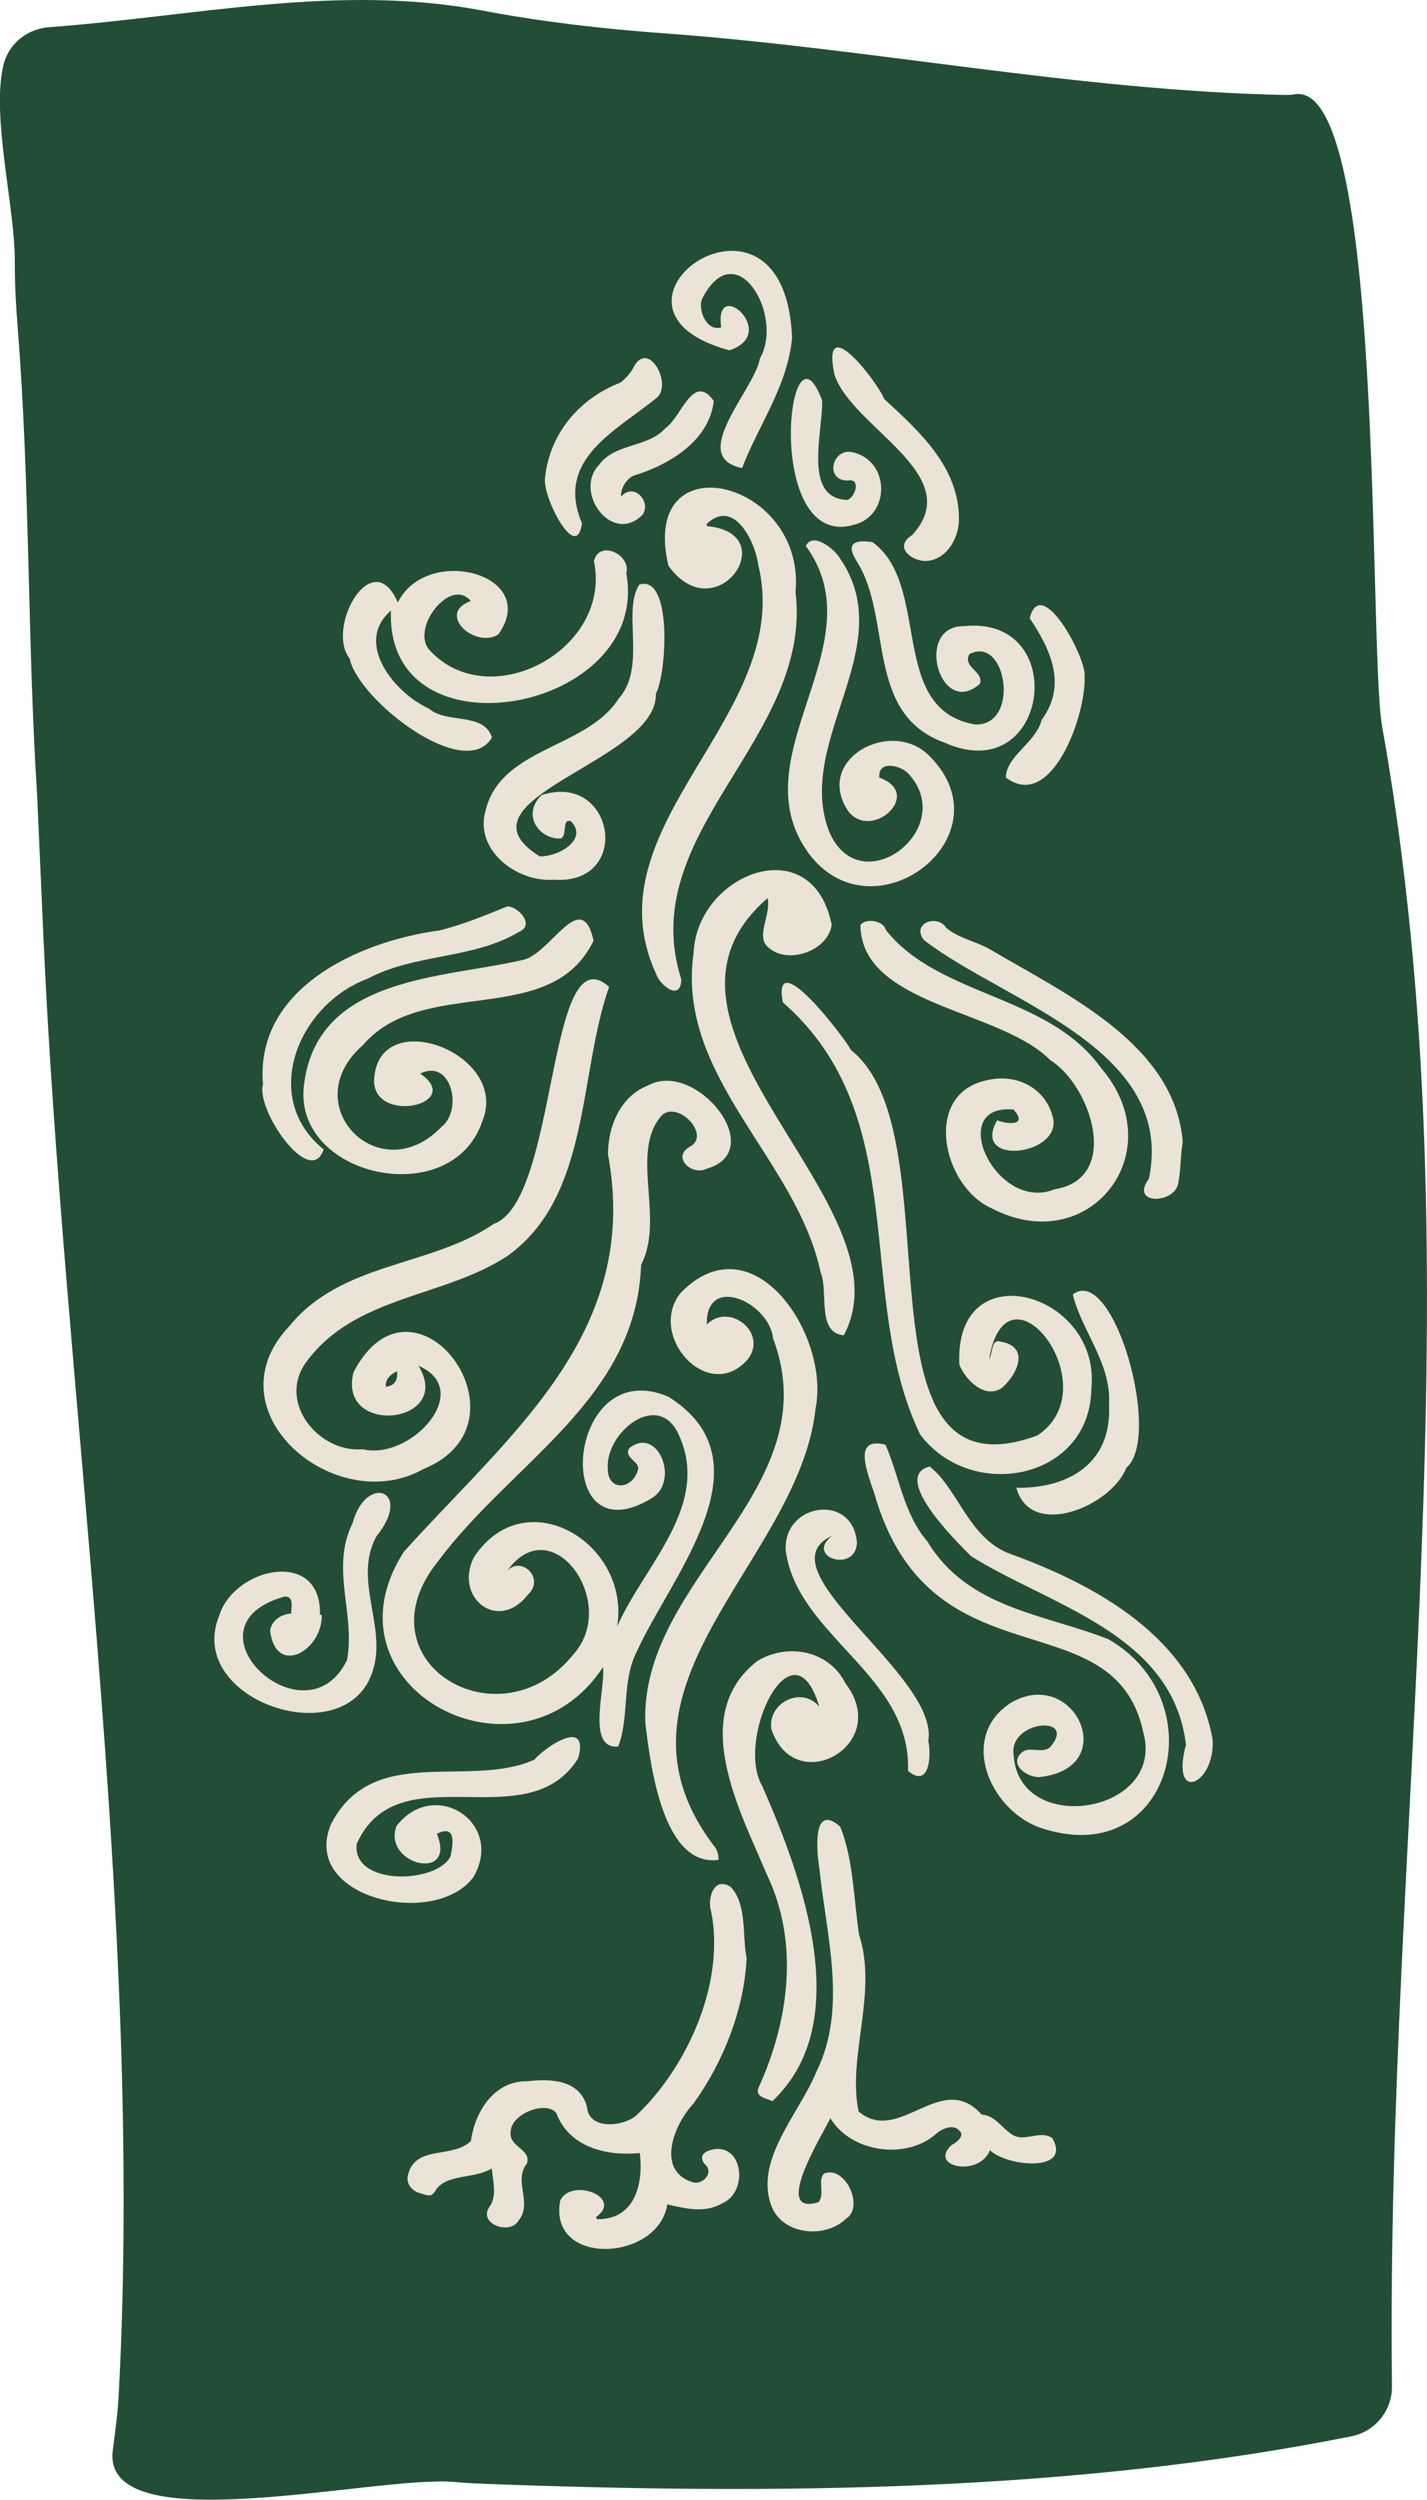 <?xml version="1.0" encoding="UTF-8"?>
<svg id="Layer_2" xmlns="http://www.w3.org/2000/svg" viewBox="0 0 164.58 288.18">
  <defs>
    <style>
      .cls-1 {
        fill: #214e34;
      }

      .cls-2 {
        fill: #ebe3d6;
      }
    </style>
  </defs>
  <g id="Layer_1-2" data-name="Layer_1">
    <g>
      <path class="cls-1" d="M4.29,91.82c-1.15-17.96-.81-35.97-2.24-53.89-.2-2.56-.35-5.12-.34-7.69.04-6.3-2.74-16.78-1.31-22.76C.99,5.04,3.15,3.32,5.64,3.14,22.63,1.87,39.01-1.93,55.65,1.22c6.86,1.3,13.81,2.1,20.77,2.61,24.02,1.73,47.81,6.62,71.81,7.12.34,0,.68,0,1.02-.07,10.49-2.02,8.55,62.96,10.13,72.73-.21,0,.21,0,0,0,11.39,63.64.39,127.56,1.16,191.49.03,2.79-1.93,5.22-4.67,5.77-32.18,6.44-66.62,6.73-99.65,5.49-1.26-.05-2.52-.1-3.78-.22-9.01-.84-40.82,7.1-39.43-3.66.27-2.13.57-4.25.68-6.39,2.95-55.02-6.38-115.83-8.69-168.24"/>
      <g>
        <path class="cls-2" d="M69.57,192.16c-9.66,14.77-33.02,2.29-22.98-13.28,12.27-13.62,27.35-25.2,23.53-45.81.01-3.27,1.44-6.69,4.63-7.94,5.51-3.01,14.05,7.59,6.69,9.63-1.69.8-3.95-1.36-1.93-2.53,2.6-1.29-1.3-5.43-3.2-3.63-3.73,4.25.4,11.89-2.37,17.21-.54,15.52-14.9,22.76-23.36,34.11-9.41,11.57,7.02,21.49,15.57,10.78,5.49-6.12-3.03-17.57-8.14-8.84,1.44-3.14,5.13-.1,2.86,2-3.43,4.4-8.54.31-6.22-4.32,5.91-8.97,18.09-1.65,16.53,7.97,3.11-7.1,11.01-14.07,6.99-22.34-2.44-4.87-8.42.09-8.07,4.19.01,2.6,2.84,2.37,3.46.14.4-.98-1.77-1.44-.94-2.59,3.3-2.52,5.81,3.88,2.53,5.82-11.75,7.11-9.88-16.8,1.95-11.7,11.95,7.51.28,20.65-3.67,29.4-1.75,3.44-.81,7.48-2.13,10.92-3.71.33-1.45-6.66-1.75-9.18Z"/>
        <path class="cls-2" d="M41.84,167.08c5.57,1.32,12.93-6.83,6.43-9.62,4.13,6.75-9.4,8.19-7.5.74,6.98-13.38,21.23,5.79,8.1,11.14-10.17,5.76-24.83-6.63-15.51-16.44,6.04-7.46,16.34-6.82,23.58-11.8,7.5-2.66,6.09-33.77,13.31-27.33-3.55,10.1-2.13,24.14-11.68,30.99-7.28,4.85-17.53,4.54-23.2,12.2-3.47,4.61,1.33,10.55,6.46,10.12ZM45.81,158.08c-.94.43-1.38,1.05-1.3,1.8.99-.17,1.34-.63,1.3-1.8Z"/>
        <path class="cls-2" d="M76.96,254.13c-1.02,6.64-13.83,7.22-12.34-.47,1.32-2.63,7.33-.37,4.13,1.93.03.08.06.17.09.25,4.36.07,5.4-4.01,4.95-7.63-3.83.39-8.14-.65-9.63-4.6-1.14-1.48-5.18.04-5.26,2.11-.28,1.8,2.39,2.01,1.88,3.69-1.63,2.02.66,4.49-.93,6.53-.99,1.84-4.82.42-3.37-1.57.88-1.25.34-3.06.24-4.38-1.92,1.19-4.95.63-6.34,2.31-.49.9-.77.93-1.73.6-1.08-.22-1.9-1.11-1.58-2.23.92-3.43,5.06-1.76,7.24-3.84.46-3.39,2.69-6.98,6.52-6.89,2.58-.3,6.06-.24,6.87,2.97.2,2.69,4.19,2.26,5.67.98,5.75-5.4,10.27-15.07,8.67-23.43-.5-1.45.21-4.23,2.24-2.92,1.91,2.05,1.3,5.57,1.83,8.2-.29,5.96-2.68,11.97-6.14,16.79-2.24,2.36-4.39,7.76-.04,9.06,1.21.3,2.45-1.19,1.35-2.1-.55-.65-.37-1.23.44-1.55,3.92-1.36,4.75,4.67,1.62,6.05-2.02,1.18-4.13.65-6.38.15Z"/>
        <path class="cls-2" d="M81.51,152.7c2.61-2.61,7.05.94,4.77,3.97-4.57,5.3-11.72-2.72-7.78-7.62,8.35-8.56,17.27,4.92,15.56,13.33-1.88,17.72-25.93,32.11-11.52,50.68.22.39.38.93.31,1.36-6.37.83-7.83-10.82-8.42-15.76-.66-16.68,21.31-26.88,14.73-44.37-.43-4.15-7.78-7.51-7.64-1.59Z"/>
        <path class="cls-2" d="M114.1,156.67c.42-.79.23-2.34,1.31-2,3.36.56,2.01,3.7.15,5.33-1.97,1.35-4.19-.9-4.91-2.65-.69-13.14,16.35-8.43,15.22,2.74-.15,10.55-13.89,13.12-19.75,5.28-7.68-15.98-.66-36.57-15.84-49.82-1.23-6.77,6.93,3.78,7.88,5.52,12.3,9.76-.67,52.56,21.48,44.42,8.41-5.57-3.52-21-5.56-8.81Z"/>
        <path class="cls-2" d="M81.58,60.66c8.88.85.99,12.18-4.49,4.56-3.42-14.53,15.87-9.97,14.66,3.04,2.02,16.84-18.6,27.65-13.18,44.62,0,2.61-2.43.8-2.92-.64-7.88-17.24,16.09-29.81,11.79-47.17-.36-2.7-2.83-7.69-5.96-4.64.03.08.07.16.1.24Z"/>
        <path class="cls-2" d="M120.2,204.83c-1.47.33-3.89-1.33-2.45-2.7.89-.95,2.33.12,3.35-.69,3.27-3.8-4.75-3.12-4.2.82.51,9.53,17.51,6.86,14.97-2.51-3.31-15.52-24.01-5.35-30.76-26.66-.53-2.19-3.34-7.65,1.01-6.54,1.54,3.43,2.09,8,4.83,11.14,4.68,7.76,13.39,8.33,20.93,11.31,12.51,7.27,7.08,26.99-8.1,21.64-5.79-2.2-9.22-10.58-3.1-14.39,7.21-4.08,12.58,7.37,3.51,8.58-.02-.08.02.08,0,0Z"/>
        <path class="cls-2" d="M114.17,247.89c-1.25,3.17-7.2,1.9-4.4-.61.76-.39,1.27-1.01,1.05-1.43-.7-1.14-2.23-.47-2.97.25-3.44,2.91-9.7,2.04-12.08-1.9-.99,2.03-6.79,11.34-1.38,9.68.8-.91-.15-2.56.66-3.31,2.48-.96,4.65,3.91,2.53,5.21-2.47,2.39-7.49,1.86-8.66-1.61-1.87-5.25,3.29-10.56,5.22-15.29,3.63-7.3,1.17-15.66.38-23.33-.33-2-.9-7.82,2.38-4.97,1.53,3.77,1.56,8.38,2.18,12.46,2.19,6.72-1.39,14.08-.05,20.39,4.69,3.94,9.51-4.88,14.19.35,1.54.12,2.18,1.4,3.45,2.27,1.5,1.02,3.24-.57,4.7.45,2.31,4.02-5.31,3.27-7.2,1.38Z"/>
        <path class="cls-2" d="M48.48,123.78c5.08,3.5-5.14,5.86-5.34.92.19-9.12,15.84-3.29,12.46,4.63-3.56,10.44-22.22,6.31-20.5-4.57,1.73-12.22,15.91-11.95,25.18-14.09,3.17-.6,6.77-8.55,8.18-2.23-4.95,10.26-19.6,3.9-26.61,12.05-7.87,6.9,1.94,16.85,9.07,9.42,2.49-1.94,1.15-7.91-2.44-6.15Z"/>
        <path class="cls-2" d="M115.02,129.17c1.47.51,3.49.54,1.87-1.26-7.9-.7-2,11.97,4.76,9.19,7.66-1.22,4.26-11.88-.54-14.9-5.8-5.87-21.75-6.22-21.88-15.55.6-.85,2.68-.52,2.93.55,6.14,7.77,18.75,7.41,24.83,15.93,8.29,9.61-1.32,22.04-12.58,16.19-5.8-2.54-8.07-13.39-.45-14.81,3.22-.75,6.52.86,7.42,4.12,1.47,4.53-9.49,5.97-6.38.53Z"/>
        <path class="cls-2" d="M45.08,70.4c-4.29,3.73.42,9.48,4.35,11.27,2.13,1.84,6.34.37,7.31,3.35-3.09,5.25-15.41-4.28-16.42-9.11-2.79-3.57,2.65-13.26,5.56-6.45,3.35-6.76,16.53-3.26,11.59,3.69-2.69,1.67-7.2-2.41-3.18-3.86-2.33-2.86-7.06,3.26-4.7,5.71,6.94,7.45,21.02-.15,18.91-10.31.6-2.53,4.32-.73,3.73,1.39,2.94,15.98-27.84,21.76-27.14,4.31Z"/>
        <path class="cls-2" d="M94.49,196.75c-3.06-10.25-9.74,3.81-6.57,9.17,4.68,10.66,10.76,27.3,1.16,36.31-.77-.36-2.12-.49-1.54-1.67,3.45-7.62,4.65-16.57.95-24.35-3.1-7.36-9.16-18.45-1.17-24.7,3.46-2.14,8.29-1.28,10.19,2.56,5.45,7.09-5.89,13.36-8.55,5.25-.43-3.01,3.45-4.99,5.53-2.58Z"/>
        <path class="cls-2" d="M88.53,103.54c-17.16,14.84,16.78,35.31,8.79,50.4-3.18-.27-1.74-5.04-2.68-7.27-2.78-13.1-16.67-22.5-14.65-36.78.38-9.2,13.71-14.4,15.93-3.28-.38,2.94-4.95,4.67-7.28,2.64-1.57-1.26.32-3.75-.11-5.7Z"/>
        <path class="cls-2" d="M101.41,89.65c5.21,1.85-.92,7.39-3.59,3.85-4.01-6.01,5.07-10.83,9.41-6.31,9.19,9.26-6.53,21.21-13.98,11.17-8.15-11.24,8.01-24.06-.31-35.41.78-1.68,3.29.32,3.95,1.44,6.97,10.15-5.23,20.96-1.29,31.41,3.51,8.47,14.98-.17,9.21-6.57-.86-1-3.61-1.66-3.39.42Z"/>
        <path class="cls-2" d="M62.49,91.65c8.41-2.69,10.49,10.41,1.36,9.77-4.24.31-9.17-3.41-7.85-7.98,1.81-7.34,11.66-7.11,15.35-12.9,3.27-3.61.36-10.12,2.39-13.15,3.83-1.18,3.16,10.27,1.9,12.6.26,7.82-23.98,12.1-13.41,18.73,2.09.1,5.71-1.92,3.6-4.06-1.09-.28-.36,1.65-1.15,2.01-2.58.1-4.54-2.81-2.2-5.03Z"/>
        <path class="cls-2" d="M50.39,211.41c2.31,5.65-6.32,3.56-4.66-.9,4.36-5.64,12.5-.38,8.88,5.88-4.42,6-20.01,2.44-16.44-6.08,4.83-9.43,15.86-4.05,23.45-7.44,1.51-1.7,6.37-4.81,5.06-.16-5.88,9.44-20.73-.84-25.54,9.86-.58,4.81,9.06,4.67,10.81,1.48.26-1.28.77-3.81-1.56-2.64Z"/>
        <path class="cls-2" d="M37.11,186.18c.11,4.07-5.28,7.22-5.96,1.82.17-1.21,1.29-1.91,2.44-1.99-.02-.74.37-1.94-.74-1.96-12.39,3.43,2.41,17.2,7.18,7.31.97-5.29-1.94-10.55.62-15.72,1.55-5.82,7.08-3.84,2.75,1.5-2.68,4.98,1.16,10.24-.35,15.29-2.85,10-21.8,3.66-17.77-6.16,1.73-5.61,11.83-7.81,11.62-.12.07,0,.15.02.22.03Z"/>
        <path class="cls-2" d="M112.46,83.52c5.28.19,3.61-10.4-.66-8.1-.82,1.52,1.68,1.96,1.22,3.41-4.62,4.09-7.61-6.65-1.9-6.64,12.45-1.35,9.91,18.78-2.15,13.44-9.24-3.3-6.01-14.26-10.11-20.84-1.35-2.08-.42-2.62,1.77-2.29,6.84,4.97,1.74,19.28,11.82,21.02Z"/>
        <path class="cls-2" d="M50.59,107.29c2.73-.66,5.35-1.76,7.91-2.79,1.25-.03,3.22,2.13,1.4,2.91-5.45,3.24-11.98,2.47-17.52,5.43-7.98,2.97-12.43,13.71-5.05,19.67-1.52,4.58-7.86-4.55-7-7.51-.93-10.99,10.92-16.44,20.24-17.72.03.12-.03-.12,0,0Z"/>
        <path class="cls-2" d="M136.4,131.68c-.27,1.62-.2,3.28-.54,4.89-.61,2.26-5.57,2.31-3.35-.69,3.12-15.04-16.71-20.35-25.97-27.52-1.45-1.92,1.55-3.02,2.59-1.4,1.29,1.14,3.34,1.55,4.9,2.4,8.78,5.2,21.49,10.95,22.38,22.32.09,0-.09,0,0,0Z"/>
        <path class="cls-2" d="M139.85,200.49c.36,5.23-4.92,7.57-3.07.65-1.53-12.83-15.7-16.02-24.79-21.74-1.79-1.78-9.25-9.17-4.77-10.34,3.29,2.59,4.46,8.2,9.16,10.03,10.07,3.63,21.37,9.8,23.47,21.4Z"/>
        <path class="cls-2" d="M91.36,38.87c-.49,5.63-3.95,10.26-5.77,15.09-6.38-1.27,1.5-9.12,2.05-12.63,2.86-4.96-2.8-14.61-6.7-6.8-.44,1.29.6,3.73,2.24,3.21-.9-6.05,6.86.71.94,2.65-18.1-4.92,6.35-22.27,7.23-1.51Z"/>
        <path class="cls-2" d="M98.83,177.93c-.2,3.44-6.06,1.59-2.85-.89-8.4,3.86,12.38,16.09,11.08,23.67.37,1.6.16,5.55-2.34,3.44.41-11.03-12.79-15.51-14.1-25.4-.32-5.49,7.83-6.72,8.22-.82Z"/>
        <path class="cls-2" d="M127.91,161.83c.26-4.67-3.18-8.43-4.18-12.6,4.65-3.57,10.36,16.38,6.18,19.98-1.76,4.47-11.06,8.31-12.69,2.31,5.82.09,11.1-2.67,10.68-9.69Z"/>
        <path class="cls-2" d="M110.59,60.15c-.1,2.03-1.46,4.35-3.7,4.52-1.66.1-3.95-1.59-1.67-3,6.38-7-7.13-12.4-9-18.57-1.48-7.31,4.72.54,5.79,2.93,4.11,3.77,8.78,8.02,8.58,14.12Z"/>
        <path class="cls-2" d="M62.86,55.08c.54-5.12,3.95-9.13,8.71-10.98.62-.49,1.26-1.19,1.59-1.93,1.71-2.86,4.33,2.03,2.65,3.63-4.66,3.85-11.84,7.08-8.69,14.52-.61,4.73-4.64-3.18-4.25-5.23Z"/>
        <path class="cls-2" d="M94.82,46.17c.11,3.57-2.28,11.28,2.87,11.46.89-.17,1.69-2.52.1-2.23-2.79.03-1.77-3.95.65-3.23,4.19,1,4.29,7.27.05,8.33-10.52,3.05-7.65-25.16-3.67-14.32Z"/>
        <path class="cls-2" d="M125.09,77.95c.2,4.53-3.84,15.66-9.08,11.69.01-2.47,3.5-4.04,4.13-6.66,2.96-4.03,1.03-8.09-1.38-11.71,1.31-5.18,6.55,4.57,6.33,6.68Z"/>
        <path class="cls-2" d="M71.63,57.25c1.49-1.7,3.52.62,2.48,2.09-3.52,3.56-8.02-2.63-5.02-5.75,1.84-2.54,5.65-1.94,7.67-4.25,1.81-1.2,3.17-6.47,5.56-3.12-.5,4.57-5.11,7.36-9.17,8.59-.86.33-1.59,1.45-1.52,2.44Z"/>
      </g>
    </g>
  </g>
</svg>